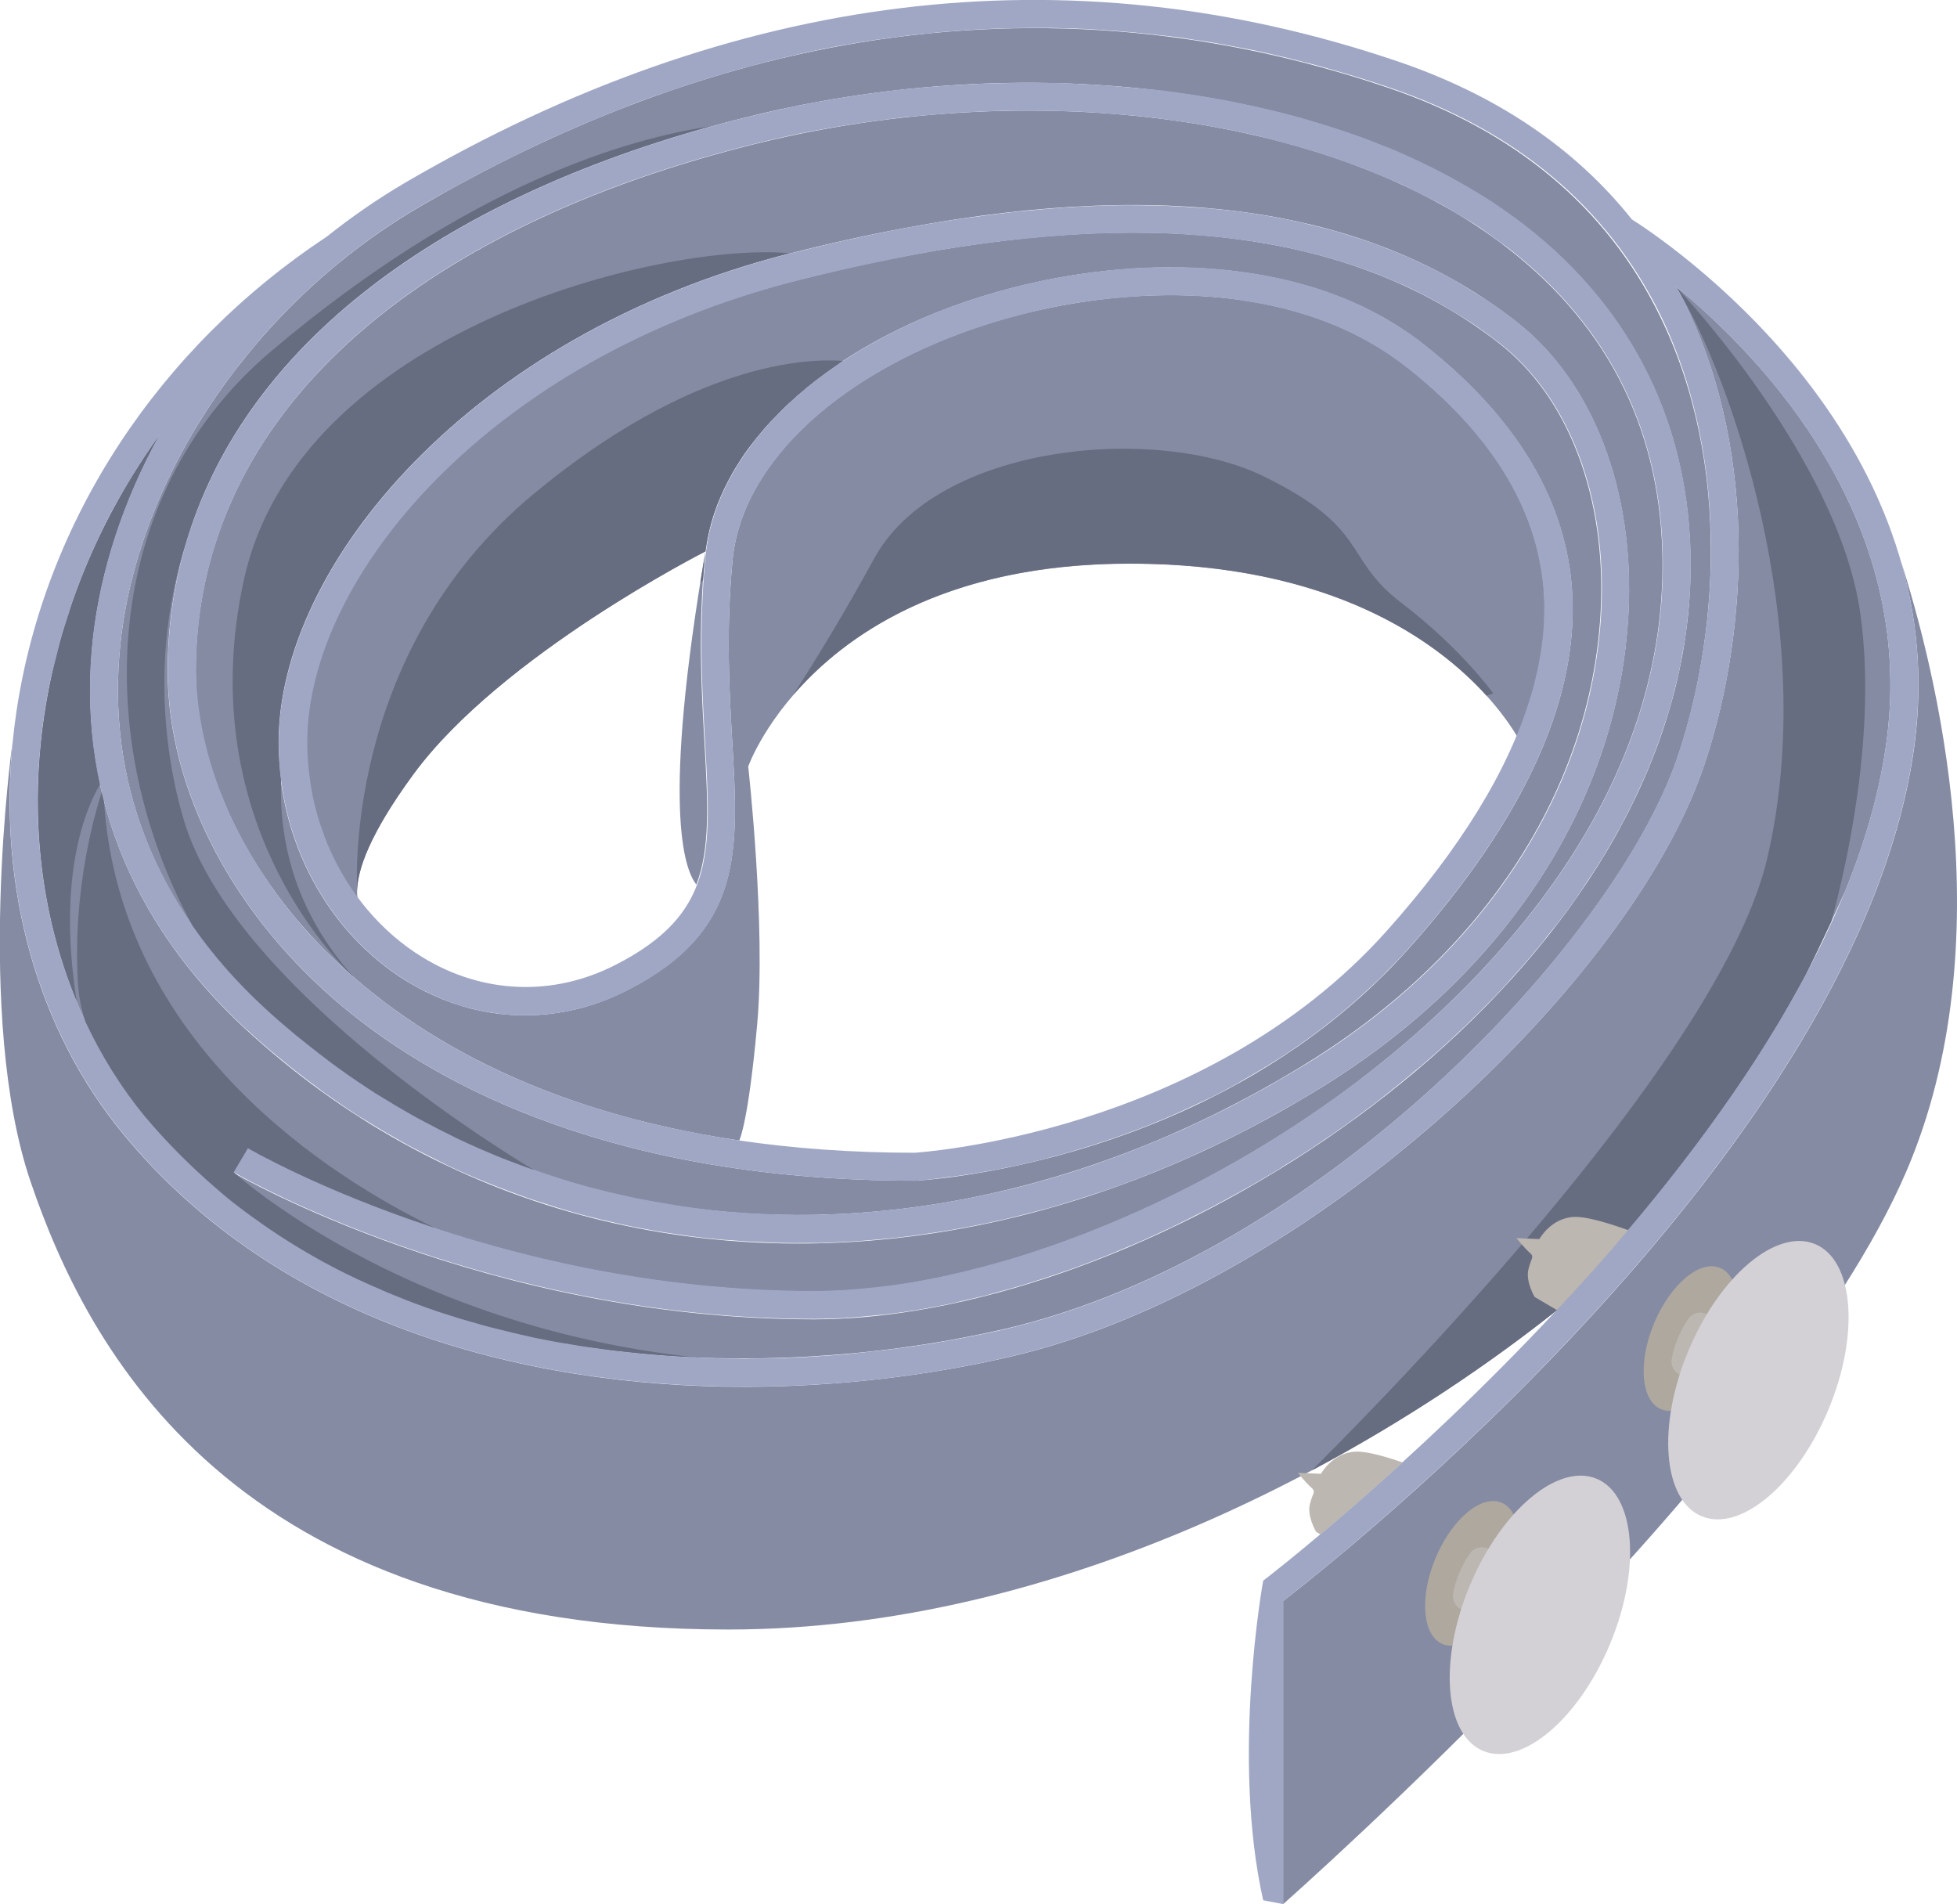 <?xml version="1.0" encoding="utf-8"?>
<!-- Generator: Adobe Illustrator 26.0.3, SVG Export Plug-In . SVG Version: 6.00 Build 0)  -->
<svg version="1.1" id="Слой_1" xmlns="http://www.w3.org/2000/svg" xmlns:xlink="http://www.w3.org/1999/xlink" x="0px" y="0px"
	 viewBox="0 0 122.67 119.35" style="enable-background:new 0 0 122.67 119.35;" xml:space="preserve">
<style type="text/css">
	.st0{fill:#F6D3BD;}
	.st1{fill:#C4A996;}
	.st2{fill:#ED1C24;}
	.st3{fill:#998475;}
	.st4{fill:#BDB7B2;}
	.st5{fill:#E7E3E0;}
	.st6{fill:#4F5260;}
	.st7{fill:#555968;}
	.st8{fill:url(#SVGID_1_);}
	.st9{fill:url(#SVGID_00000021119934940724785530000000749023684603826588_);}
	.st10{fill:url(#SVGID_00000111904136422415015380000004806966563484392887_);}
	.st11{fill:url(#SVGID_00000062881174196393364350000004641166433310831261_);}
	.st12{fill:#63687A;}
	.st13{fill:#AEA89F;}
	.st14{fill:none;stroke:#998475;stroke-width:2;stroke-miterlimit:10;}
	.st15{fill:#FFFFFF;}
	.st16{fill:#1D1D1B;}
	.st17{fill:#E6E6E6;}
	.st18{fill:#333333;}
	.st19{fill:#4D4D4D;}
	.st20{fill:#1A1A1A;}
	.st21{fill:#A8A199;}
	.st22{fill:#E2D6CE;}
	.st23{fill:url(#SVGID_00000143616292392229515250000003831960947210397835_);}
	.st24{fill:url(#SVGID_00000177464233069535298000000010743331898073668535_);}
	.st25{fill:url(#SVGID_00000008852755942631684520000017405241295916175501_);}
	.st26{fill:url(#SVGID_00000105426551523832427100000016978141940551051708_);}
	.st27{fill:#555451;}
	.st28{fill:#578BAA;}
	.st29{fill:#6BABD1;}
	.st30{fill:#A6A6A6;}
	.st31{fill:#F3EFF5;}
	.st32{fill:#D4D1D6;}
	.st33{fill:#848BA3;}
	.st34{fill:#676D80;}
	.st35{fill:#9FA7C4;}
	.st36{fill:#BEBBBF;}
	.st37{fill:url(#SVGID_00000183945246875484487610000017247496921083799989_);}
	.st38{fill:url(#SVGID_00000152977367727419721710000009609680440997164433_);}
	.st39{fill:url(#SVGID_00000096772398941025392970000001053720383507540376_);}
	.st40{fill:url(#SVGID_00000095308872407822373720000007551286876978554511_);}
	.st41{fill:url(#SVGID_00000142878656673295431970000013752090237628214941_);}
	.st42{fill:url(#SVGID_00000103223708431790506350000009246793635527152292_);}
	.st43{fill:url(#SVGID_00000166653858394394957900000009958954967992169126_);}
	.st44{fill:url(#SVGID_00000166647698716249894910000005873012350250764434_);}
	.st45{fill:url(#SVGID_00000015315846679887588730000012152001417883334302_);}
	.st46{fill:url(#SVGID_00000083051902229290189450000017619457212403985836_);}
	.st47{fill:url(#SVGID_00000112621597892658983380000016833869535633032320_);}
	.st48{fill:url(#SVGID_00000104705907602496321070000000716207753590670732_);}
	.st49{fill:url(#SVGID_00000013908495327535334190000003404018145110591912_);}
	.st50{fill:url(#SVGID_00000013158688036392682030000013733209002850293648_);}
</style>
<g>
	<path class="st33" d="M104.03,19.77c-3.33-6.78-9.07-11.59-17.05-14.28C75.67,1.66,64.27,0.79,52.87,2.84
		C44,4.44,35.14,7.81,26.32,12.95C16.09,18.91,8.73,29.62,7.56,40.23c-0.95,8.67,2.15,16.59,8.98,22.91
		C28.42,74.13,44.26,78.21,60.3,75.18c7.29-1.38,14.62-4.22,21.64-8.56c11.08-6.84,17.78-17.13,18.39-28.23
		c0.39-7.16-1.99-13.48-6.37-16.88c-8.62-6.72-20.73-8.54-36.88-5.52c-2.31,0.43-4.69,0.96-7.17,1.59
		c-19.22,4.89-30.7,18.56-30.7,28.94c0,3.61,1.17,7.04,3.2,9.76c-0.16-1.15,0.32-3.43,3.51-7.76c5.49-7.47,18.3-13.96,18.3-13.96
		c-2.73,15.94-1.35,19.9-0.57,20.88c0.88-2.31,0.72-5.13,0.51-8.85c-0.19-3.32-0.41-7.08,0.02-11.68
		c0.56-5.92,5.68-11.53,13.7-14.98c2.27-0.98,4.82-1.78,7.51-2.34c8.07-1.66,17.36-1.07,23.77,3.94c5.71,4.46,8.85,9.54,9.35,15.1
		c0.61,6.88-2.83,14.57-10.24,22.86c-8.61,9.63-20.41,12.89-26.66,13.98c-2.44,0.43-4.04,0.52-4.25,0.53c0,0,0,0-0.01,0
		c-18.73,0-29.77-5.87-35.74-10.8c-6.95-5.74-11.1-13.64-11.1-21.14c0-16.17,13.06-28.78,35.83-34.6c1.71-0.44,3.44-0.81,5.17-1.12
		c16.74-3,33.95-0.05,44.07,7.81c6.8,5.28,10.39,12.63,10.39,21.27c0,23.64-27.3,43.25-48.57,46.72c-2.2,0.36-4.34,0.55-6.37,0.55
		c-0.01,0-0.02,0-0.03,0c-20.59-0.01-36.21-9.1-36.37-9.19l0.74-1.25c0,0,0,0,0,0l0.15-0.26c0,0,0,0,0,0l0,0
		c0.15,0.09,15.4,8.95,35.51,8.95c1.92,0,3.95-0.18,6.05-0.53c9.11-1.52,19.59-6.19,28.17-12.74c7.08-5.4,18.96-16.78,18.96-32.24
		c0-8.19-3.27-14.88-9.71-19.88C84.42,7.7,66.93,4.95,50.13,8.39c-1.12,0.23-2.24,0.49-3.35,0.77c-21.93,5.61-34.51,17.6-34.51,32.9
		c0,10.26,9.47,25.81,34.07,29.42c0.03-0.06,0.58-1.26,1.12-7.26c0.56-6.16-0.56-16.18-0.56-16.18s4.48-12.71,23.92-12.71
		c16.58,0,22.8,8.35,24.27,10.81c1.37-3.28,1.94-6.41,1.67-9.35c-0.45-5.06-3.37-9.73-8.68-13.87c-5.5-4.29-13.31-5.09-20.46-3.96
		c-3.25,0.51-6.36,1.42-9.05,2.58c-7.42,3.2-12.15,8.26-12.65,13.54c-0.42,4.47-0.21,8.16-0.02,11.42
		c0.4,6.88,0.69,11.84-6.56,15.55c-1.4,0.72-2.85,1.19-4.32,1.42c-3.23,0.51-6.53-0.15-9.49-1.95c-4.98-3.05-8.08-8.79-8.08-14.98
		c0-11.06,11.98-25.54,32.02-30.64c2.54-0.65,5-1.19,7.38-1.63c16.62-3.09,29.16-1.15,38.18,5.88c4.83,3.76,7.46,10.63,7.04,18.36
		c-0.63,11.68-7.64,22.48-19.22,29.63c-7.24,4.47-14.8,7.4-22.32,8.81c-16.55,3.11-32.91-1.13-45.19-12.5
		C8.1,57.72,4.8,49.28,5.82,40.04c0.48-4.35,1.95-8.72,4.19-12.8C6.24,32.48,3.73,38.48,2.78,44.8C1.36,54.2,3.66,63.36,9.08,69.95
		c1.65,2,3.47,3.78,5.43,5.34l0.01,0c0.4,0.32,0.8,0.62,1.21,0.91c0.29,0.21,0.59,0.42,0.88,0.63c0.26,0.18,0.51,0.36,0.77,0.53
		c0.24,0.16,0.49,0.31,0.74,0.47c0.24,0.15,0.49,0.31,0.74,0.45c0.26,0.15,0.51,0.3,0.77,0.45c0.24,0.14,0.49,0.28,0.74,0.41
		c0.26,0.14,0.53,0.28,0.8,0.42c0.25,0.13,0.5,0.25,0.75,0.37c0.27,0.13,0.54,0.26,0.81,0.39c0.25,0.12,0.51,0.23,0.77,0.34
		c0.27,0.12,0.55,0.24,0.82,0.36c0.26,0.11,0.53,0.21,0.8,0.32c0.27,0.11,0.54,0.22,0.81,0.32c0.51,0.19,1.02,0.37,1.54,0.55
		c0.27,0.09,0.55,0.17,0.82,0.26c0.28,0.09,0.56,0.18,0.84,0.26c0.28,0.08,0.57,0.16,0.86,0.24c0.27,0.08,0.55,0.15,0.82,0.23
		c0.29,0.08,0.58,0.15,0.86,0.22c0.28,0.07,0.56,0.13,0.83,0.2c0.29,0.07,0.57,0.13,0.86,0.19c0.28,0.06,0.57,0.12,0.85,0.17
		c0.28,0.06,0.57,0.11,0.85,0.16c0.3,0.05,0.59,0.1,0.89,0.15c0.27,0.05,0.55,0.09,0.82,0.13c0.33,0.05,0.67,0.09,1,0.14
		c0.24,0.03,0.48,0.07,0.72,0.1c0.55,0.07,1.1,0.13,1.66,0.18c0.24,0.02,0.48,0.04,0.72,0.06c0.34,0.03,0.68,0.06,1.02,0.08
		c0.26,0.02,0.51,0.03,0.77,0.05c0.32,0.02,0.64,0.04,0.96,0.05c0.26,0.01,0.52,0.02,0.78,0.03c0.32,0.01,0.64,0.02,0.96,0.02
		c0.26,0,0.51,0.01,0.77,0.01c0.33,0,0.65,0,0.98,0c0.25,0,0.49,0,0.73-0.01c0.35-0.01,0.7-0.02,1.04-0.03
		c0.22-0.01,0.43-0.01,0.65-0.02c0.46-0.02,0.92-0.04,1.38-0.07c0.1-0.01,0.2-0.01,0.3-0.02c0.55-0.03,1.1-0.08,1.65-0.12
		c0.18-0.02,0.36-0.03,0.55-0.05c0.37-0.03,0.74-0.07,1.1-0.11c0.21-0.02,0.42-0.05,0.63-0.07c0.33-0.04,0.67-0.08,1-0.12
		c0.22-0.03,0.43-0.06,0.64-0.09c0.32-0.05,0.65-0.09,0.97-0.14c0.21-0.03,0.42-0.07,0.63-0.1c0.32-0.05,0.64-0.11,0.96-0.16
		c0.2-0.04,0.4-0.07,0.6-0.11c0.34-0.06,0.68-0.13,1.02-0.2c0.17-0.03,0.34-0.07,0.51-0.1c0.48-0.1,0.95-0.2,1.42-0.31
		c0.02,0,0.04-0.01,0.06-0.01c19.79-4.6,38.19-24.23,42.16-35.72C107.61,40.31,108.65,29.18,104.03,19.77z"/>
	<g>
		<polygon class="st33" points="118.01,31.93 118.01,31.93 118.01,31.93 		"/>
		<path class="st33" d="M118.19,32.4c-0.1-0.27-0.17-0.43-0.18-0.46C118.08,32.09,118.13,32.25,118.19,32.4z"/>
		<path class="st33" d="M119.1,35c1.03,3.49,1.46,7.36,0.92,11.58c-3.3,25.34-36.63,51.49-39.59,53.76v19c0,0,31.1-27.4,39.05-45.89
			C125.68,59.05,121.32,41.88,119.1,35z"/>
	</g>
	<g>
		<path class="st34" d="M6.28,49.14c-0.64-2.92-0.8-5.96-0.46-9.1c0.48-4.36,1.95-8.73,4.2-12.81C6.24,32.47,3.73,38.48,2.78,44.8
			c-0.95,6.33-0.21,12.56,2.03,17.97C3.54,54.75,5.46,50.51,6.28,49.14z"/>
	</g>
	<path class="st33" d="M113.1,61.26c0.88-1.79,1.76-3.62,2.57-5.43c1.28-3.15,2.19-6.33,2.6-9.48c1.8-13.82-7.64-23.8-13.2-28.38
		c0.18,0.34,0.36,0.67,0.53,1.02c4.86,9.9,3.78,21.56,1.15,29.18c-4.65,13.46-24.62,32.49-43.42,36.86
		c-5.03,1.17-10.74,1.88-16.63,1.89c-14.11,0-29.3-4.1-38.98-15.85c-5.35-6.49-7.82-15.31-6.94-24.48l0-0.02
		c0,0-2.39,17.14,1.14,27.5c3.53,10.36,12.6,28.06,43.74,28.06c20.89,0,40.36-10.8,51.94-20.03
		C103.26,76.04,109.05,68.82,113.1,61.26z"/>
	<path class="st34" d="M110.78,53.78c-2.77,11.87-21.9,31.74-28.55,38.38c5.94-3.16,11.16-6.7,15.35-10.03
		c0.23-0.25,0.46-0.49,0.69-0.74c0.37-0.4,0.74-0.8,1.11-1.22c0.32-0.35,0.64-0.72,0.96-1.08c0.37-0.42,0.74-0.84,1.11-1.27
		c0.31-0.36,0.62-0.73,0.93-1.1c0.37-0.44,0.75-0.89,1.11-1.34c0.3-0.37,0.59-0.73,0.89-1.1c0.37-0.47,0.74-0.94,1.11-1.42
		c0.28-0.37,0.56-0.73,0.84-1.1c0.37-0.5,0.74-1,1.1-1.5c0.26-0.36,0.52-0.72,0.78-1.09c0.37-0.52,0.72-1.05,1.08-1.58
		c0.24-0.36,0.48-0.71,0.71-1.07c0.36-0.55,0.7-1.11,1.04-1.66c0.21-0.35,0.43-0.69,0.63-1.04c0.34-0.58,0.67-1.17,0.99-1.75
		c0.17-0.31,0.35-0.62,0.52-0.94c0.55-1.11,1.08-2.23,1.61-3.36c0.95-3.5,2.87-11.83,1.82-19.31c-1.37-9.77-11.53-20.46-11.53-20.46
		C108.37,23.31,114.14,39.37,110.78,53.78z"/>
	<path class="st35" d="M102.29,13.75c-3.59-4.5-8.53-7.83-14.76-9.93c-20.6-6.97-41.5-4.4-62.1,7.61c-1.74,1.02-3.4,2.17-4.97,3.42
		C9.92,21.82,2.83,32.63,1.04,44.54c-1.49,9.89,0.95,19.56,6.69,26.52c9.68,11.76,24.87,15.85,38.98,15.85
		c5.89,0,11.6-0.71,16.63-1.89c18.79-4.37,38.77-23.4,43.42-36.85c2.62-7.62,3.7-19.28-1.15-29.18c-0.18-0.34-0.35-0.68-0.54-1.02
		c5.55,4.58,14.99,14.56,13.2,28.37c-3.28,25.22-38.73,52.46-39.09,52.73c0,0-2.02,11.04,0,20.03l1.25,0.24v-19
		c3.11-2.4,36.3-28.5,39.58-53.77C122.55,27.05,104.09,14.89,102.29,13.75z M105.09,47.59c-3.97,11.49-22.36,31.12-42.15,35.73
		c-0.41,0.1-0.82,0.18-1.24,0.27c-0.09,0.02-0.17,0.04-0.25,0.05c-0.76,0.16-1.54,0.31-2.33,0.44c-0.25,0.04-0.5,0.09-0.75,0.13
		c-0.74,0.11-1.48,0.23-2.24,0.32c-0.33,0.04-0.67,0.09-1,0.12c-0.01,0-0.01,0-0.01,0c-0.75,0.09-1.51,0.17-2.27,0.24
		c-0.49,0.04-0.98,0.08-1.48,0.11c-1.4,0.1-2.83,0.14-4.27,0.15c-0.16,0-0.32,0.01-0.49,0.01c-0.16,0-0.32-0.01-0.49-0.01
		c-0.32,0-0.64-0.01-0.97-0.01c-0.25-0.01-0.5-0.02-0.75-0.03c-0.35-0.01-0.69-0.03-1.04-0.04c-0.24-0.01-0.47-0.02-0.71-0.04
		c-1.19-0.07-2.39-0.17-3.58-0.31c-0.19-0.02-0.39-0.04-0.58-0.06c-0.24-0.03-0.47-0.06-0.7-0.1c0,0-0.01,0-0.02,0
		c-0.33-0.04-0.67-0.09-1-0.14c-0.27-0.04-0.55-0.09-0.82-0.13c-0.3-0.05-0.59-0.11-0.89-0.16c-0.29-0.05-0.57-0.11-0.85-0.16
		c-0.29-0.06-0.57-0.11-0.86-0.18c-0.86-0.18-1.71-0.39-2.55-0.61c0,0,0,0-0.01,0c-0.2-0.06-0.41-0.11-0.62-0.18
		c-0.35-0.1-0.7-0.19-1.04-0.3c-0.01,0-0.01,0-0.01,0c-0.28-0.08-0.56-0.18-0.83-0.26c-0.01,0-0.01,0-0.01,0
		c-0.27-0.09-0.54-0.17-0.82-0.26c-0.52-0.17-1.03-0.35-1.54-0.54c-0.27-0.11-0.54-0.21-0.81-0.32c-0.01,0-0.01,0-0.01-0.01
		c-0.18-0.07-0.37-0.14-0.54-0.22c-0.36-0.14-0.72-0.3-1.07-0.45c0-0.01,0-0.01-0.01-0.01c-0.2-0.09-0.4-0.18-0.61-0.27
		c-0.32-0.15-0.64-0.3-0.96-0.46c-0.25-0.12-0.5-0.25-0.75-0.38c-0.26-0.14-0.53-0.28-0.8-0.42c-0.25-0.13-0.49-0.27-0.74-0.41
		c-0.97-0.54-1.9-1.13-2.83-1.76c-0.06-0.04-0.13-0.09-0.19-0.13c-0.62-0.43-1.23-0.87-1.82-1.34c-0.09-0.06-0.18-0.12-0.26-0.19
		c0,0,0,0,0-0.01c-0.08-0.06-0.16-0.12-0.24-0.19c-1.86-1.51-3.61-3.22-5.19-5.14C3.66,63.36,1.36,54.2,2.77,44.8
		c0.12-0.79,0.26-1.57,0.43-2.35c0.1-0.43,0.21-0.85,0.32-1.27c0.09-0.35,0.17-0.7,0.26-1.05c0.16-0.57,0.34-1.13,0.53-1.68
		c0.06-0.2,0.11-0.39,0.18-0.6c0.23-0.67,0.48-1.33,0.75-1.99c0.04-0.08,0.06-0.16,0.09-0.24c0.29-0.7,0.61-1.4,0.93-2.08
		c0.02-0.04,0.04-0.07,0.05-0.11c0.34-0.71,0.7-1.4,1.09-2.1c0.01-0.01,0.01-0.02,0.02-0.03c0.36-0.64,0.74-1.27,1.13-1.89
		c0.04-0.06,0.06-0.12,0.11-0.18c0.38-0.59,0.77-1.18,1.18-1.75c0.06-0.08,0.11-0.15,0.16-0.23c-2.25,4.07-3.7,8.44-4.18,12.78
		C4.8,49.29,8.1,57.72,15.35,64.43c0.05,0.05,0.11,0.11,0.17,0.15c0.62,0.57,1.25,1.12,1.9,1.65c0.24,0.2,0.47,0.39,0.71,0.58
		c0.52,0.41,1.04,0.82,1.56,1.2c0.22,0.17,0.45,0.33,0.67,0.5c0.72,0.51,1.45,1.01,2.18,1.48c0.18,0.11,0.37,0.22,0.55,0.33
		c0.59,0.37,1.18,0.72,1.79,1.06c0.25,0.15,0.52,0.29,0.78,0.44c0.61,0.32,1.22,0.64,1.84,0.94c0.19,0.1,0.38,0.19,0.57,0.29
		c0.78,0.37,1.58,0.72,2.38,1.04c0.25,0.1,0.49,0.19,0.73,0.29c0.61,0.24,1.22,0.46,1.83,0.68c0.26,0.1,0.54,0.18,0.81,0.27
		c0.79,0.26,1.59,0.51,2.4,0.73c0.08,0.03,0.17,0.05,0.25,0.07c0.82,0.22,1.64,0.41,2.47,0.6c0.26,0.05,0.54,0.11,0.81,0.17
		c0.66,0.12,1.31,0.25,1.97,0.35c0.25,0.04,0.49,0.08,0.74,0.11c0.87,0.13,1.75,0.24,2.63,0.32c0.18,0.02,0.37,0.03,0.55,0.04
		c0.72,0.06,1.45,0.11,2.18,0.13c0.28,0.02,0.56,0.03,0.84,0.04c0.74,0.02,1.47,0.02,2.21,0.01h0.54c0.9-0.03,1.81-0.07,2.72-0.14
		c0.24-0.02,0.48-0.04,0.72-0.06c0.71-0.06,1.42-0.13,2.12-0.22c0.27-0.04,0.54-0.07,0.81-0.11c0.92-0.13,1.84-0.27,2.77-0.45
		c0.86-0.16,1.72-0.34,2.58-0.54c0.26-0.06,0.54-0.13,0.8-0.2c0.61-0.15,1.21-0.31,1.82-0.47c0.3-0.09,0.6-0.18,0.89-0.26
		c0.61-0.18,1.2-0.37,1.81-0.57c0.26-0.09,0.54-0.17,0.8-0.26c1.72-0.59,3.42-1.26,5.12-2.01c0.26-0.12,0.53-0.25,0.8-0.37
		c0.59-0.27,1.18-0.54,1.77-0.84c0.3-0.14,0.59-0.29,0.89-0.44c0.59-0.3,1.18-0.61,1.76-0.94c0.26-0.14,0.53-0.28,0.78-0.43
		c0.84-0.46,1.67-0.95,2.5-1.47c11.57-7.14,18.58-17.94,19.21-29.63c0.42-7.74-2.21-14.6-7.05-18.36c-0.61-0.47-1.23-0.92-1.87-1.34
		c-0.21-0.14-0.43-0.27-0.64-0.4c-0.44-0.28-0.88-0.55-1.33-0.81c-0.26-0.15-0.53-0.29-0.79-0.43c-0.42-0.22-0.85-0.44-1.29-0.65
		c-0.28-0.13-0.57-0.26-0.86-0.39c-0.44-0.19-0.88-0.37-1.32-0.54c-0.3-0.12-0.6-0.24-0.9-0.34c-0.47-0.17-0.94-0.32-1.42-0.47
		c-0.3-0.09-0.59-0.18-0.89-0.27c-0.53-0.15-1.07-0.29-1.61-0.41c-0.26-0.07-0.53-0.14-0.79-0.19c-0.82-0.18-1.65-0.33-2.49-0.46
		c-0.01-0.01-0.02-0.01-0.03-0.01c-0.85-0.13-1.72-0.24-2.61-0.32c-0.29-0.04-0.6-0.04-0.89-0.07c-0.61-0.04-1.22-0.09-1.83-0.11
		c-0.36-0.02-0.73-0.03-1.09-0.04c-0.58-0.01-1.16-0.02-1.75-0.02c-0.39,0-0.78,0.01-1.18,0.02c-0.59,0.02-1.18,0.04-1.78,0.07
		c-0.4,0.03-0.82,0.04-1.23,0.08c-0.61,0.04-1.25,0.1-1.88,0.16c-0.4,0.04-0.81,0.07-1.21,0.12c-0.7,0.08-1.41,0.17-2.13,0.27
		c-0.35,0.04-0.7,0.09-1.06,0.14c-1.07,0.16-2.15,0.34-3.26,0.54c-0.02,0-0.03,0.01-0.04,0.01c-1.18,0.22-2.4,0.47-3.62,0.74
		c-1.23,0.27-2.47,0.57-3.75,0.89c-20.05,5.1-32.02,19.58-32.02,30.65c0,6.19,3.1,11.92,8.08,14.97c0.03,0.03,0.08,0.04,0.11,0.07
		c0.29,0.17,0.57,0.33,0.87,0.48c0.11,0.05,0.24,0.11,0.35,0.17c0.24,0.11,0.47,0.23,0.72,0.32c0.11,0.04,0.22,0.1,0.32,0.14
		c0.33,0.12,0.68,0.25,1.01,0.35c0.09,0.03,0.18,0.04,0.26,0.07c0.27,0.07,0.54,0.14,0.81,0.2c0.12,0.03,0.25,0.05,0.36,0.07
		c0.28,0.05,0.55,0.1,0.83,0.13c0.09,0.01,0.17,0.03,0.25,0.04c0.36,0.04,0.71,0.06,1.06,0.07c0.11,0.01,0.2,0,0.31,0
		c0.27,0.01,0.54,0,0.82-0.02c0.11,0,0.22-0.01,0.32-0.02c0.36-0.03,0.72-0.06,1.08-0.12c0.33-0.05,0.68-0.12,1.01-0.2
		c0.1-0.02,0.2-0.05,0.31-0.08c0.23-0.06,0.47-0.12,0.7-0.19c0.11-0.04,0.23-0.08,0.34-0.11c0.23-0.08,0.46-0.17,0.68-0.25
		c0.11-0.04,0.21-0.08,0.31-0.12c0.32-0.14,0.65-0.29,0.97-0.46c7.25-3.7,6.96-8.67,6.55-15.55c-0.18-3.26-0.4-6.94,0.02-11.41
		c0.5-5.27,5.23-10.34,12.65-13.54c0.61-0.26,1.25-0.51,1.91-0.75c0.2-0.08,0.41-0.14,0.61-0.21c0.47-0.17,0.95-0.32,1.43-0.47
		c0.24-0.07,0.47-0.14,0.72-0.2c0.49-0.14,0.99-0.26,1.49-0.39c0.23-0.05,0.45-0.11,0.68-0.16c0.73-0.16,1.47-0.3,2.22-0.42
		c0.57-0.09,1.14-0.16,1.72-0.22c0.16-0.02,0.32-0.04,0.48-0.05c0.51-0.05,1.01-0.09,1.52-0.12c0.09,0,0.18-0.01,0.26-0.02
		c0.58-0.03,1.16-0.04,1.74-0.04h0.48c0.47,0.01,0.95,0.03,1.41,0.05c0.13,0.01,0.26,0.01,0.39,0.02c0.57,0.04,1.13,0.1,1.69,0.17
		c0.15,0.03,0.3,0.04,0.45,0.07c0.45,0.06,0.89,0.14,1.33,0.22c0.16,0.04,0.31,0.06,0.46,0.09c0.54,0.12,1.09,0.25,1.61,0.4
		c0.13,0.04,0.25,0.08,0.39,0.11c0.42,0.13,0.85,0.27,1.26,0.42c0.16,0.06,0.31,0.11,0.47,0.18c0.51,0.2,1.01,0.41,1.5,0.66
		c0.09,0.04,0.18,0.1,0.27,0.14c0.41,0.21,0.81,0.43,1.21,0.67c0.14,0.09,0.29,0.18,0.43,0.27c0.44,0.28,0.86,0.57,1.27,0.89
		c0.04,0.03,0.06,0.04,0.09,0.06c5.31,4.15,8.23,8.82,8.68,13.87c0.03,0.31,0.04,0.61,0.05,0.91c0,0.07,0.01,0.14,0.01,0.21
		c0,0.28-0.01,0.57-0.02,0.85v0.3c-0.02,0.31-0.05,0.61-0.08,0.92c-0.01,0.08-0.02,0.16-0.03,0.24c-0.04,0.33-0.09,0.66-0.15,0.99
		c-0.01,0.06-0.02,0.11-0.03,0.18c-0.06,0.35-0.14,0.71-0.23,1.07c0,0.03-0.01,0.06-0.02,0.09c-0.09,0.39-0.19,0.77-0.32,1.16
		c0,0,0,0,0,0.01c-1.37,4.54-4.37,9.44-9,14.62C75.48,71.14,57.45,72.24,57.32,72.25c-3.96,0-7.61-0.28-10.98-0.77
		c-0.62-0.09-1.23-0.19-1.83-0.3c-0.18-0.04-0.37-0.07-0.55-0.1c-0.56-0.11-1.11-0.22-1.65-0.33c-0.21-0.04-0.42-0.09-0.62-0.14
		c-0.53-0.11-1.04-0.25-1.56-0.37c-0.2-0.05-0.4-0.11-0.61-0.17C39,69.94,38.5,69.8,38,69.65c-0.18-0.05-0.35-0.11-0.53-0.17
		c-0.51-0.15-1.01-0.32-1.5-0.48c-0.12-0.04-0.24-0.08-0.35-0.12c-2.32-0.82-4.45-1.75-6.39-2.8C29.16,66.05,29.08,66,29,65.96
		c-0.4-0.22-0.81-0.46-1.2-0.68c-0.13-0.08-0.25-0.15-0.39-0.23c-0.37-0.22-0.73-0.45-1.08-0.68c-0.14-0.1-0.28-0.18-0.42-0.27
		c-0.34-0.23-0.68-0.46-1-0.69c-0.14-0.1-0.26-0.19-0.39-0.29c-0.32-0.24-0.65-0.48-0.96-0.72c-0.11-0.1-0.23-0.18-0.33-0.27
		c-0.32-0.26-0.64-0.52-0.94-0.78c-0.05-0.04-0.1-0.09-0.15-0.13c-1.03-0.89-1.96-1.82-2.82-2.76c-0.09-0.1-0.18-0.19-0.26-0.29
		c-0.22-0.25-0.42-0.49-0.63-0.75c-0.11-0.14-0.23-0.27-0.34-0.41c-0.18-0.24-0.36-0.47-0.54-0.7c-0.11-0.16-0.23-0.32-0.35-0.47
		c-0.16-0.23-0.32-0.46-0.47-0.68c-0.11-0.18-0.23-0.34-0.33-0.52c-0.15-0.22-0.29-0.44-0.42-0.66c-0.11-0.18-0.22-0.36-0.32-0.54
		c-0.12-0.22-0.25-0.43-0.37-0.64c-0.11-0.19-0.2-0.39-0.3-0.58c-0.11-0.2-0.22-0.4-0.32-0.61c-0.17-0.34-0.32-0.69-0.47-1.04
		c-0.08-0.19-0.16-0.38-0.23-0.57c-0.11-0.24-0.2-0.47-0.29-0.72c-0.06-0.17-0.12-0.34-0.18-0.51c-0.07-0.23-0.15-0.45-0.22-0.67
		c-0.05-0.18-0.11-0.35-0.15-0.52c-0.07-0.22-0.13-0.44-0.18-0.66c-0.04-0.17-0.08-0.33-0.12-0.5c-0.05-0.22-0.1-0.44-0.14-0.66
		c-0.04-0.16-0.06-0.32-0.09-0.47c-0.04-0.23-0.08-0.46-0.11-0.68c-0.03-0.15-0.04-0.29-0.06-0.44c-0.04-0.25-0.05-0.48-0.07-0.73
		c-0.01-0.11-0.03-0.24-0.04-0.35c-0.02-0.36-0.03-0.71-0.03-1.05c0-15.3,12.57-27.3,34.51-32.9c1.11-0.28,2.23-0.54,3.34-0.77
		c1.09-0.22,2.18-0.41,3.27-0.58c0.37-0.06,0.74-0.11,1.11-0.16c0.72-0.1,1.44-0.2,2.16-0.28c0.45-0.04,0.89-0.08,1.33-0.12
		c0.64-0.05,1.28-0.11,1.92-0.16c0.47-0.03,0.95-0.04,1.41-0.07c0.61-0.03,1.22-0.05,1.83-0.06c0.48-0.01,0.97-0.01,1.45-0.01
		c0.59,0.01,1.18,0.01,1.75,0.03c0.48,0.01,0.97,0.04,1.46,0.05c0.57,0.04,1.13,0.06,1.69,0.11c0.49,0.04,0.97,0.08,1.46,0.12
		c0.54,0.05,1.09,0.11,1.63,0.18c0.48,0.06,0.96,0.13,1.44,0.2c0.53,0.07,1.05,0.16,1.58,0.25c0.47,0.09,0.94,0.17,1.4,0.26
		c0.52,0.11,1.03,0.21,1.53,0.32C79,8.57,79.46,8.67,79.9,8.79c0.5,0.13,0.99,0.27,1.47,0.4c0.44,0.13,0.88,0.25,1.31,0.39
		c0.48,0.16,0.95,0.32,1.42,0.48c0.41,0.15,0.83,0.29,1.25,0.45c0.46,0.18,0.9,0.37,1.35,0.56c0.39,0.17,0.79,0.32,1.18,0.5
		c0.45,0.21,0.87,0.43,1.31,0.65c0.35,0.18,0.72,0.36,1.07,0.54c0.44,0.25,0.86,0.51,1.28,0.76c0.32,0.19,0.64,0.37,0.94,0.56
		c0.53,0.34,1.02,0.71,1.51,1.07c0.18,0.13,0.36,0.25,0.53,0.38c6.45,5,9.71,11.7,9.71,19.88c0,15.46-11.87,26.84-18.95,32.23
		c-0.08,0.06-0.17,0.12-0.25,0.18c-0.52,0.39-1.04,0.78-1.58,1.16c-0.23,0.17-0.47,0.32-0.7,0.49c-0.39,0.27-0.8,0.54-1.2,0.82
		c-0.25,0.17-0.52,0.33-0.78,0.5c-0.39,0.26-0.8,0.52-1.2,0.76c-0.25,0.16-0.51,0.31-0.76,0.47c-0.47,0.29-0.96,0.56-1.45,0.84
		c-0.18,0.1-0.35,0.2-0.53,0.31c-0.66,0.36-1.31,0.71-1.97,1.05c-0.22,0.11-0.45,0.22-0.67,0.33c-0.46,0.23-0.91,0.46-1.38,0.68
		c-0.26,0.12-0.53,0.25-0.79,0.37c-0.43,0.2-0.86,0.39-1.29,0.58c-0.26,0.11-0.53,0.23-0.79,0.34c-0.47,0.2-0.94,0.39-1.41,0.58
		c-0.21,0.09-0.43,0.18-0.64,0.25c-0.68,0.26-1.34,0.51-2.02,0.74c-0.16,0.06-0.32,0.11-0.47,0.16c-0.53,0.18-1.04,0.35-1.56,0.51
		c-0.25,0.08-0.48,0.15-0.73,0.22c-0.44,0.13-0.89,0.25-1.33,0.37c-0.25,0.07-0.49,0.13-0.74,0.19c-0.46,0.12-0.91,0.23-1.36,0.32
		c-0.21,0.05-0.43,0.11-0.64,0.15c-0.65,0.13-1.3,0.26-1.93,0.37h-0.04c-0.62,0.11-1.24,0.19-1.85,0.26
		c-0.18,0.03-0.37,0.04-0.55,0.06c-0.45,0.05-0.89,0.09-1.34,0.12c-0.18,0.01-0.36,0.03-0.54,0.04c-0.6,0.03-1.18,0.05-1.75,0.05
		c-20.12,0-35.36-8.86-35.51-8.95l-0.16,0.25l-0.74,1.25c0.01,0.01,0.07,0.04,0.18,0.1c0.09,0.05,0.2,0.11,0.34,0.19
		c2.87,1.56,17.35,8.9,35.84,8.91h0.04c0.61,0,1.24-0.03,1.87-0.05c0.18-0.02,0.36-0.03,0.54-0.04c0.48-0.04,0.96-0.08,1.44-0.13
		c0.19-0.02,0.38-0.04,0.56-0.05c0.65-0.08,1.3-0.17,1.96-0.27c0,0,0,0,0.01,0c0,0,0.01-0.01,0.02-0.01c0.69-0.11,1.4-0.25,2.1-0.39
		c0.25-0.05,0.48-0.11,0.73-0.17c0.47-0.11,0.95-0.22,1.43-0.33c0.29-0.08,0.58-0.16,0.86-0.24c0.44-0.11,0.88-0.24,1.32-0.37
		c0.3-0.09,0.61-0.18,0.92-0.28c0.42-0.14,0.85-0.27,1.28-0.42c0.31-0.11,0.62-0.21,0.94-0.32c0.43-0.15,0.85-0.31,1.27-0.47
		c0.32-0.12,0.64-0.25,0.96-0.37c0.42-0.17,0.85-0.34,1.27-0.53c0.32-0.13,0.63-0.26,0.95-0.4c0.43-0.18,0.86-0.39,1.3-0.59
		c0.3-0.14,0.61-0.27,0.9-0.42c0.46-0.22,0.9-0.45,1.36-0.68c0.28-0.14,0.55-0.27,0.83-0.42c0.52-0.27,1.04-0.55,1.54-0.83
		c0.21-0.11,0.42-0.23,0.62-0.34c0.72-0.4,1.43-0.82,2.14-1.25c0.14-0.1,0.28-0.18,0.43-0.28c0.56-0.34,1.11-0.7,1.67-1.06
		c0.25-0.17,0.5-0.34,0.75-0.51c0.45-0.3,0.89-0.6,1.32-0.91c0.28-0.19,0.54-0.39,0.82-0.6c0.39-0.29,0.8-0.59,1.19-0.89
		c0.28-0.22,0.55-0.44,0.83-0.66c0.38-0.3,0.75-0.6,1.12-0.91c0.27-0.23,0.54-0.46,0.82-0.68c0.37-0.32,0.73-0.63,1.09-0.95
		c0.26-0.24,0.53-0.47,0.79-0.72c0.35-0.32,0.69-0.66,1.04-0.98c0.25-0.25,0.5-0.49,0.75-0.74c0.35-0.35,0.68-0.7,1.03-1.05
		c0.23-0.25,0.46-0.48,0.68-0.73c0.35-0.39,0.69-0.78,1.04-1.17c0.19-0.23,0.39-0.45,0.58-0.68c0.42-0.49,0.82-1,1.21-1.5
		c0.11-0.13,0.21-0.26,0.32-0.39c0.48-0.63,0.96-1.28,1.41-1.94c0.12-0.19,0.25-0.39,0.37-0.57c0.32-0.47,0.63-0.95,0.93-1.43
		c0.16-0.25,0.31-0.52,0.46-0.77c0.25-0.43,0.5-0.85,0.73-1.28c0.16-0.28,0.3-0.57,0.45-0.85c0.21-0.41,0.42-0.82,0.61-1.25
		c0.14-0.3,0.28-0.6,0.41-0.89c0.18-0.41,0.36-0.83,0.53-1.25c0.12-0.31,0.24-0.62,0.35-0.93c0.16-0.42,0.3-0.84,0.44-1.26
		c0.11-0.32,0.2-0.62,0.3-0.94c0.13-0.43,0.25-0.87,0.35-1.3c0.08-0.32,0.16-0.62,0.23-0.94c0.11-0.46,0.19-0.91,0.27-1.38
		c0.05-0.3,0.11-0.59,0.16-0.89c0.08-0.5,0.13-1.02,0.18-1.53c0.03-0.25,0.06-0.51,0.08-0.76c0.06-0.77,0.09-1.54,0.09-2.33
		c0-8.63-3.59-15.99-10.39-21.27c-0.59-0.46-1.21-0.89-1.84-1.32c-0.07-0.05-0.14-0.1-0.21-0.15c-0.61-0.39-1.24-0.77-1.89-1.14
		c-0.11-0.06-0.21-0.12-0.32-0.18c-0.64-0.36-1.3-0.7-1.97-1.03c-0.11-0.05-0.24-0.11-0.35-0.17c-0.68-0.32-1.39-0.64-2.11-0.93
		c-0.11-0.04-0.21-0.08-0.32-0.12c-0.75-0.3-1.51-0.59-2.3-0.85c-0.04-0.02-0.08-0.03-0.12-0.04c-0.78-0.26-1.59-0.51-2.4-0.74
		c-0.08-0.03-0.15-0.04-0.22-0.07c-0.81-0.22-1.62-0.43-2.46-0.61c-0.12-0.04-0.25-0.06-0.38-0.09c-0.81-0.18-1.63-0.35-2.46-0.5
		c-0.15-0.03-0.3-0.04-0.44-0.07c-0.83-0.15-1.68-0.27-2.54-0.39c-0.13-0.02-0.26-0.04-0.4-0.05C72,5.59,71.11,5.5,70.22,5.43
		c-0.08-0.01-0.16-0.02-0.24-0.02c-0.91-0.08-1.83-0.13-2.76-0.17c-0.04,0-0.09-0.01-0.13-0.01c-0.93-0.04-1.86-0.04-2.8-0.04H63.9
		C63,5.2,62.09,5.23,61.18,5.26c-0.15,0.01-0.31,0.02-0.47,0.03c-0.9,0.04-1.81,0.11-2.72,0.18c-0.15,0.02-0.3,0.04-0.45,0.04
		c-0.93,0.09-1.85,0.19-2.78,0.32c-0.11,0.02-0.22,0.04-0.32,0.04c-0.97,0.14-1.95,0.29-2.92,0.47h-0.01
		c-0.76,0.13-1.53,0.29-2.3,0.45c-0.19,0.04-0.39,0.09-0.58,0.13c-0.75,0.17-1.52,0.34-2.26,0.54h-0.03
		c-22.77,5.83-35.82,18.44-35.82,34.6c0,7.5,4.15,15.4,11.1,21.14c5.97,4.93,17.01,10.8,35.74,10.8h0.01c0.04,0,0.15-0.01,0.3-0.02
		h0.05c0.05-0.01,0.12-0.01,0.19-0.02c0.05-0.01,0.11-0.01,0.16-0.02c0.07,0,0.15-0.01,0.22-0.02c0.08-0.01,0.15-0.02,0.24-0.03
		c0.08-0.01,0.17-0.02,0.25-0.03c0.1-0.01,0.19-0.02,0.3-0.04c0.09-0.01,0.18-0.02,0.28-0.04c0.11-0.01,0.25-0.03,0.37-0.04
		c0.11-0.02,0.2-0.03,0.31-0.04c0.14-0.02,0.3-0.04,0.46-0.07c0.1-0.01,0.19-0.03,0.3-0.04c0.24-0.04,0.49-0.08,0.75-0.12
		c0.03,0,0.06-0.01,0.09-0.02c0.34-0.05,0.7-0.12,1.07-0.19c0.11-0.03,0.21-0.04,0.32-0.07c0.32-0.06,0.67-0.13,1.02-0.21
		c0.07-0.02,0.14-0.04,0.21-0.05c0.41-0.1,0.84-0.19,1.28-0.31c0.11-0.03,0.22-0.06,0.33-0.09c0.37-0.1,0.74-0.19,1.11-0.3
		c0.11-0.04,0.22-0.06,0.33-0.1c0.47-0.14,0.95-0.28,1.43-0.44c0.11-0.04,0.2-0.07,0.31-0.1c0.4-0.13,0.82-0.28,1.23-0.42
		c0.14-0.05,0.27-0.1,0.41-0.15c0.51-0.18,1.03-0.38,1.55-0.59c0.05-0.03,0.11-0.04,0.16-0.07c0.47-0.19,0.95-0.39,1.43-0.61
		c0.15-0.07,0.3-0.13,0.44-0.2c0.48-0.22,0.97-0.45,1.47-0.69c0.05-0.03,0.11-0.05,0.18-0.08c0.54-0.27,1.07-0.56,1.61-0.85
		c0.14-0.08,0.28-0.17,0.42-0.25c0.45-0.25,0.89-0.52,1.34-0.79c0.11-0.07,0.23-0.13,0.33-0.2c0.54-0.33,1.08-0.68,1.61-1.05
		c0.12-0.09,0.25-0.18,0.37-0.26c0.44-0.31,0.87-0.62,1.3-0.95c0.13-0.11,0.26-0.21,0.4-0.32c0.52-0.4,1.04-0.83,1.55-1.28
		c0.09-0.07,0.17-0.15,0.25-0.22c0.44-0.39,0.87-0.79,1.3-1.2c0.14-0.13,0.27-0.26,0.4-0.4c0.5-0.5,1-1.01,1.47-1.54
		c7.41-8.28,10.86-15.98,10.25-22.86c-0.5-5.56-3.64-10.64-9.35-15.1c-0.48-0.38-0.98-0.73-1.5-1.05c-0.15-0.1-0.31-0.18-0.46-0.28
		c-0.39-0.23-0.78-0.45-1.18-0.66c-0.16-0.08-0.32-0.17-0.47-0.25c-1.1-0.53-2.24-0.97-3.41-1.32c-0.18-0.05-0.36-0.1-0.54-0.15
		c-0.44-0.12-0.88-0.23-1.32-0.33c-0.18-0.04-0.36-0.08-0.54-0.11c-1.21-0.25-2.46-0.42-3.71-0.52c-0.18-0.01-0.38-0.02-0.56-0.04
		c-0.47-0.03-0.93-0.04-1.39-0.05c-0.19-0.01-0.38-0.01-0.56-0.01c-1.26-0.01-2.54,0.05-3.79,0.18c-0.18,0.02-0.37,0.04-0.55,0.06
		c-0.47,0.05-0.93,0.11-1.39,0.18c-0.18,0.03-0.37,0.05-0.54,0.08c-3.36,0.54-6.57,1.47-9.34,2.67c-8.03,3.47-13.15,9.06-13.7,14.99
		c-0.43,4.61-0.21,8.37-0.02,11.69c0.39,6.9,0.61,10.7-5.61,13.88c-3.92,2.01-8.34,1.83-12.1-0.47c-2.63-1.61-4.68-4.09-5.91-6.98
		c-0.02-0.04-0.04-0.09-0.06-0.14c-0.15-0.36-0.28-0.72-0.4-1.09c-0.01-0.03-0.02-0.05-0.03-0.07c-0.13-0.4-0.25-0.81-0.35-1.22
		c-0.01-0.04-0.02-0.07-0.03-0.1c-0.08-0.36-0.15-0.71-0.21-1.07c-0.02-0.11-0.04-0.23-0.05-0.34c-0.04-0.3-0.08-0.6-0.11-0.89
		c-0.01-0.11-0.02-0.24-0.03-0.35c-0.04-0.4-0.05-0.82-0.05-1.22c0-10.39,11.48-24.06,30.7-28.94c2.31-0.59,4.54-1.08,6.69-1.49
		c0.16-0.04,0.32-0.07,0.49-0.11c1.08-0.2,2.14-0.38,3.18-0.54c0.35-0.05,0.68-0.1,1.03-0.14c0.69-0.1,1.39-0.19,2.07-0.27
		c0.39-0.04,0.79-0.08,1.18-0.11c0.61-0.06,1.22-0.11,1.82-0.16c0.4-0.04,0.81-0.05,1.2-0.08c0.58-0.04,1.14-0.05,1.7-0.07
		c0.39-0.01,0.78-0.02,1.17-0.03c0.56,0,1.11,0,1.66,0.01c0.37,0.01,0.73,0.02,1.09,0.03c0.58,0.03,1.15,0.06,1.71,0.11
		c0.31,0.03,0.62,0.04,0.93,0.07c0.78,0.07,1.55,0.17,2.32,0.27c0.13,0.02,0.27,0.04,0.4,0.06c0.75,0.11,1.47,0.25,2.19,0.4
		c0.29,0.06,0.57,0.13,0.85,0.2c0.49,0.11,0.99,0.24,1.47,0.37c0.32,0.09,0.62,0.18,0.93,0.28c0.44,0.13,0.87,0.27,1.29,0.42
		c0.32,0.11,0.63,0.23,0.94,0.35c0.4,0.16,0.8,0.32,1.19,0.49c0.31,0.13,0.61,0.26,0.9,0.4c0.39,0.18,0.77,0.39,1.15,0.58
		c0.28,0.15,0.56,0.29,0.83,0.45c0.39,0.23,0.78,0.47,1.17,0.7c0.25,0.16,0.49,0.3,0.73,0.46c0.5,0.33,1,0.69,1.48,1.06
		c0.1,0.08,0.19,0.14,0.28,0.21c4.38,3.4,6.76,9.72,6.37,16.88c-0.61,11.1-7.3,21.39-18.38,28.23c-0.82,0.5-1.63,0.97-2.45,1.44
		c-0.23,0.13-0.46,0.25-0.69,0.38c-0.59,0.32-1.18,0.64-1.78,0.95c-0.27,0.13-0.54,0.27-0.81,0.4c-0.6,0.29-1.19,0.58-1.79,0.85
		c-0.24,0.11-0.47,0.22-0.71,0.32c-1.66,0.73-3.33,1.39-4.99,1.97c-0.25,0.09-0.5,0.17-0.75,0.25c-0.59,0.2-1.18,0.39-1.77,0.56
		c-0.29,0.09-0.57,0.17-0.86,0.25c-0.59,0.17-1.18,0.32-1.77,0.47c-0.25,0.06-0.51,0.13-0.76,0.18c-1.74,0.41-3.47,0.73-5.19,0.97
		c-0.25,0.04-0.51,0.07-0.77,0.1c-0.69,0.09-1.38,0.17-2.07,0.22c-0.23,0.03-0.46,0.04-0.68,0.06c-0.89,0.07-1.76,0.11-2.65,0.14
		h-0.49c-0.73,0.02-1.46,0.01-2.18-0.01c-0.26-0.01-0.52-0.02-0.78-0.03c-0.73-0.03-1.45-0.07-2.17-0.13
		c-0.16-0.01-0.32-0.02-0.48-0.04c-0.87-0.08-1.72-0.18-2.58-0.31c-0.22-0.03-0.44-0.07-0.66-0.11c-0.67-0.11-1.32-0.22-1.98-0.35
		c-0.24-0.04-0.48-0.1-0.73-0.15c-0.84-0.18-1.68-0.38-2.52-0.6c-0.83-0.23-1.66-0.48-2.47-0.75c-0.24-0.08-0.47-0.16-0.71-0.24
		c-0.62-0.22-1.25-0.45-1.87-0.69c-0.21-0.08-0.42-0.16-0.62-0.25c-0.8-0.32-1.58-0.67-2.36-1.04c-0.14-0.07-0.29-0.14-0.43-0.21
		c-0.64-0.32-1.28-0.64-1.91-0.98c-0.23-0.12-0.46-0.25-0.68-0.38c-0.63-0.35-1.25-0.72-1.87-1.11c-0.13-0.08-0.27-0.16-0.41-0.25
		c-0.73-0.47-1.46-0.96-2.17-1.47c-0.18-0.13-0.37-0.27-0.54-0.4c-0.55-0.4-1.1-0.82-1.63-1.25c-0.2-0.17-0.4-0.32-0.6-0.48
		c-0.69-0.58-1.38-1.16-2.04-1.78C9.71,56.82,6.61,48.9,7.56,40.23c1.17-10.61,8.53-21.32,18.76-27.29
		c1.01-0.59,2.02-1.14,3.03-1.68c0.14-0.08,0.29-0.16,0.44-0.24c0.96-0.51,1.92-0.99,2.88-1.46c0.18-0.09,0.37-0.18,0.54-0.26
		c0.96-0.47,1.93-0.9,2.89-1.32c0.15-0.07,0.3-0.12,0.45-0.19c1.01-0.43,2.02-0.84,3.03-1.23c1.02-0.39,2.03-0.74,3.04-1.08
		c0.15-0.05,0.3-0.11,0.45-0.15c0.96-0.32,1.93-0.61,2.9-0.89c0.18-0.05,0.36-0.1,0.54-0.15c0.97-0.26,1.93-0.52,2.9-0.74
		c0.15-0.04,0.3-0.07,0.45-0.11c1.01-0.23,2.02-0.44,3.04-0.62h0.01c0.68-0.12,1.35-0.23,2.03-0.33c0.21-0.03,0.43-0.05,0.64-0.09
		c0.47-0.06,0.93-0.12,1.39-0.18c0.25-0.03,0.51-0.05,0.76-0.08c0.43-0.04,0.85-0.09,1.28-0.13c0.26-0.02,0.53-0.04,0.8-0.06
		c0.41-0.04,0.82-0.06,1.25-0.09c0.26-0.01,0.54-0.03,0.81-0.04c0.41-0.02,0.83-0.04,1.25-0.04c0.26-0.01,0.53-0.02,0.79-0.02
		c0.44-0.01,0.87-0.01,1.31-0.01h0.72c0.5,0.01,0.99,0.03,1.48,0.04c0.18,0.01,0.37,0.02,0.54,0.02c1.37,0.07,2.73,0.18,4.1,0.32
		c0.17,0.02,0.34,0.04,0.51,0.06c0.51,0.05,1.01,0.11,1.52,0.18c0.22,0.04,0.45,0.07,0.67,0.11c0.46,0.06,0.91,0.13,1.37,0.21
		c0.24,0.04,0.48,0.09,0.72,0.13c0.45,0.08,0.89,0.17,1.32,0.25c0.25,0.04,0.48,0.1,0.73,0.15c0.45,0.1,0.89,0.19,1.33,0.3
		c0.24,0.05,0.47,0.11,0.7,0.17c0.46,0.11,0.94,0.23,1.4,0.35c0.2,0.06,0.41,0.11,0.62,0.17c0.54,0.15,1.07,0.31,1.61,0.47
		c0.13,0.04,0.27,0.08,0.41,0.12c0.68,0.21,1.37,0.43,2.05,0.66c7.99,2.69,13.73,7.5,17.06,14.28
		C108.66,29.18,107.61,40.31,105.09,47.59z"/>
	<path class="st34" d="M13.61,74.53L13.61,74.53c0.22,0.19,0.44,0.39,0.67,0.57c0.08,0.06,0.15,0.13,0.23,0.19l0,0c0,0,0,0,0,0l0,0
		c0.08,0.07,0.17,0.13,0.26,0.2c0.6,0.47,1.21,0.91,1.83,1.34c0,0,0,0,0,0c0.06,0.04,0.13,0.08,0.19,0.13
		c0.92,0.63,1.86,1.22,2.83,1.77c0,0,0,0,0,0c0.24,0.14,0.49,0.28,0.74,0.41v0c0.26,0.14,0.53,0.28,0.79,0.42c0,0,0,0,0,0
		c0.25,0.13,0.5,0.25,0.75,0.37c0,0,0,0,0,0c0.32,0.16,0.64,0.31,0.96,0.45c0.2,0.09,0.41,0.19,0.62,0.28c0,0,0,0,0.01,0
		c0.35,0.16,0.71,0.31,1.07,0.46c0.18,0.07,0.37,0.15,0.55,0.22c0,0,0,0,0,0c0.27,0.11,0.54,0.22,0.81,0.32c0,0,0,0,0,0
		c0.51,0.19,1.02,0.37,1.54,0.55c0,0,0,0,0,0c0.27,0.09,0.54,0.17,0.81,0.26c0,0,0,0,0.01,0c0.28,0.09,0.56,0.18,0.84,0.26
		c0,0,0,0,0,0c0.35,0.1,0.7,0.2,1.05,0.3c0.21,0.06,0.42,0.12,0.63,0.17c0,0,0,0,0,0c0.85,0.22,1.7,0.42,2.55,0.61c0,0,0,0,0,0
		c0.28,0.06,0.57,0.12,0.85,0.17c0,0,0,0,0,0c0.28,0.06,0.57,0.11,0.85,0.16c0,0,0,0,0,0c0.3,0.05,0.59,0.1,0.89,0.15c0,0,0,0,0,0
		c0.27,0.05,0.55,0.09,0.82,0.13c0,0,0,0,0,0c0.33,0.05,0.67,0.09,1,0.14c0.01,0,0.01,0,0.02,0c0.23,0.03,0.47,0.07,0.7,0.09
		c0,0,0,0,0,0c0.19,0.02,0.38,0.04,0.58,0.06c1.19,0.14,2.39,0.24,3.58,0.31c0,0,0,0,0.01,0c0.24,0.01,0.47,0.03,0.71,0.04
		c0.07,0,0.14,0.01,0.22,0.01c-18.42-1.96-28.93-11.6-28.93-11.6l0.74-1.25l0.15-0.26c0.08,0.05,4.51,2.62,11.7,4.99
		C20.75,73.8,7.53,65.52,6.52,50.24l-0.01-0.05c-0.05-0.18-0.09-0.36-0.13-0.53c-0.25,0.74-1.87,5.81-1.49,12.01
		c0.05,0.79,0.21,1.57,0.45,2.34c1,2.14,2.25,4.15,3.73,5.95C10.48,71.64,12,73.15,13.61,74.53z"/>
	<path class="st34" d="M16.55,63.14c0.66,0.62,1.35,1.2,2.03,1.77c0.2,0.16,0.4,0.32,0.6,0.48c0.54,0.43,1.08,0.85,1.63,1.26
		c0.18,0.13,0.36,0.27,0.55,0.4c0.71,0.51,1.44,1,2.17,1.47c0.14,0.09,0.28,0.17,0.41,0.25c0.61,0.38,1.24,0.75,1.86,1.1
		c0.22,0.13,0.45,0.25,0.68,0.37c0.63,0.34,1.27,0.67,1.91,0.98c0.14,0.07,0.29,0.15,0.43,0.21c0.78,0.37,1.57,0.71,2.36,1.04
		c0.2,0.08,0.41,0.16,0.62,0.24c0.55,0.22,1.11,0.42,1.67,0.62c-0.36-0.21-18.75-11.06-21.97-22c-1.28-4.37-1.94-10.66,0.14-17.24
		c3.49-11.91,15-21.19,32.82-26.16c-5.08,0.76-15.12,3.61-27.53,14.14C6.21,31.2,5.75,46.46,12.06,58.01
		C13.31,59.82,14.81,61.53,16.55,63.14z"/>
	<path class="st34" d="M15.28,36.38c-3.2,14.73,5.61,23.65,6.74,24.72c0.04,0.04,0.08,0.07,0.12,0.11
		c-3.44-3.86-4.66-8.12-4.52-12.3c-0.1-0.79-0.16-1.59-0.16-2.4c0-11.06,11.98-25.54,32.02-30.64
		C41.58,15.16,18.69,20.66,15.28,36.38z"/>
	<path class="st34" d="M22.39,55.82c0.02-1.26,0.73-3.48,3.53-7.3c5.49-7.47,18.3-13.96,18.3-13.96c-0.12,0.67-0.22,1.32-0.32,1.95
		l0.17-0.15c0.03-0.48,0.07-0.96,0.11-1.45c0.03-0.35,0.09-0.69,0.15-1.04c0.01-0.07,0.03-0.14,0.04-0.21
		c0.06-0.27,0.12-0.54,0.19-0.81c0.02-0.08,0.05-0.17,0.07-0.25c0.09-0.29,0.18-0.58,0.29-0.86c0.02-0.05,0.03-0.09,0.05-0.14
		c0.13-0.32,0.27-0.65,0.42-0.97c0.04-0.09,0.1-0.19,0.14-0.28c0.11-0.22,0.23-0.44,0.35-0.66c0.07-0.13,0.15-0.25,0.22-0.38
		c0.11-0.18,0.23-0.37,0.35-0.55c0.09-0.13,0.17-0.27,0.27-0.4c0.14-0.21,0.3-0.41,0.46-0.61c0.18-0.23,0.36-0.46,0.56-0.69
		c0.1-0.12,0.2-0.24,0.31-0.36c0.16-0.18,0.32-0.35,0.49-0.52c0.09-0.1,0.18-0.19,0.28-0.29c0.18-0.19,0.37-0.37,0.56-0.55
		c0.04-0.04,0.09-0.08,0.13-0.12c0.7-0.65,1.47-1.28,2.3-1.88c0.06-0.04,0.12-0.09,0.18-0.13c0.27-0.19,0.54-0.38,0.82-0.57
		c0.01-0.01,0.02-0.01,0.03-0.02c-2.23-0.17-9.41,0.07-19.37,8.32C21.36,40.98,22.39,55.82,22.39,55.82z"/>
	<path class="st34" d="M87.86,37.8c-3.73-2.84-1.94-4.66-8.66-7.95C72.47,26.57,58.74,27.8,54.8,35c-1.88,3.45-3.7,6.4-5.08,8.56
		c3.16-3.66,9.43-8.24,21.09-8.24c12.68,0,19.3,4.89,22.37,8.28c0.27-0.09,0.42-0.14,0.42-0.14S91.59,40.64,87.86,37.8z"/>
	<g>
		
			<ellipse transform="matrix(0.385 -0.923 0.923 0.385 -34.307 145.795)" class="st13" cx="92.27" cy="98.65" rx="4.8" ry="2.48"/>
		<path class="st4" d="M91.48,98.57c-0.19,0.44-0.32,0.89-0.39,1.31c-0.08,0.43,0.16,0.85,0.56,1.02l2.14,0.89
			c0.43-0.46,0.82-1.07,1.12-1.79c0.3-0.72,0.46-1.43,0.48-2.06l-2.14-0.89c-0.4-0.17-0.87-0.04-1.12,0.32
			C91.89,97.72,91.67,98.13,91.48,98.57z"/>
		
			<ellipse transform="matrix(0.385 -0.923 0.923 0.385 -34.092 151.326)" class="st32" cx="96.53" cy="101.25" rx="9.24" ry="4.76"/>
	</g>
	<path class="st4" d="M87.92,91.66c-1.97,1.8-3.74,3.33-5.15,4.51l-0.27-0.16c0,0-0.59-0.98-0.39-1.75c0.2-0.77,0.4-0.75,0.06-1.05
		c-0.29-0.25-0.82-0.9-0.82-0.9l1.45,0.06c0,0,0.72-1.32,2.17-1.39C85.68,90.95,86.88,91.3,87.92,91.66z"/>
	<g>
		
			<ellipse transform="matrix(0.385 -0.923 0.923 0.385 -12.309 149.397)" class="st13" cx="105.98" cy="83.94" rx="4.8" ry="2.48"/>
		<path class="st4" d="M105.18,83.86c-0.19,0.44-0.32,0.89-0.39,1.31c-0.08,0.43,0.16,0.85,0.56,1.02l2.14,0.89
			c0.43-0.46,0.82-1.07,1.12-1.79c0.3-0.72,0.46-1.43,0.48-2.06l-2.14-0.89c-0.4-0.17-0.87-0.04-1.12,0.32
			C105.59,83.01,105.37,83.42,105.18,83.86z"/>
		
			<ellipse transform="matrix(0.385 -0.923 0.923 0.385 -12.094 154.927)" class="st32" cx="110.23" cy="86.54" rx="9.24" ry="4.76"/>
	</g>
	<path class="st4" d="M102.06,77.1c-1.48,1.75-2.97,3.42-4.47,5.01l-1.39-0.82c0,0-0.59-0.97-0.39-1.75
		c0.19-0.77,0.4-0.75,0.05-1.05c-0.28-0.25-0.81-0.89-0.81-0.89l1.44,0.06c0,0,0.73-1.33,2.18-1.39
		C99.49,76.24,100.94,76.7,102.06,77.1z"/>
</g>
</svg>
